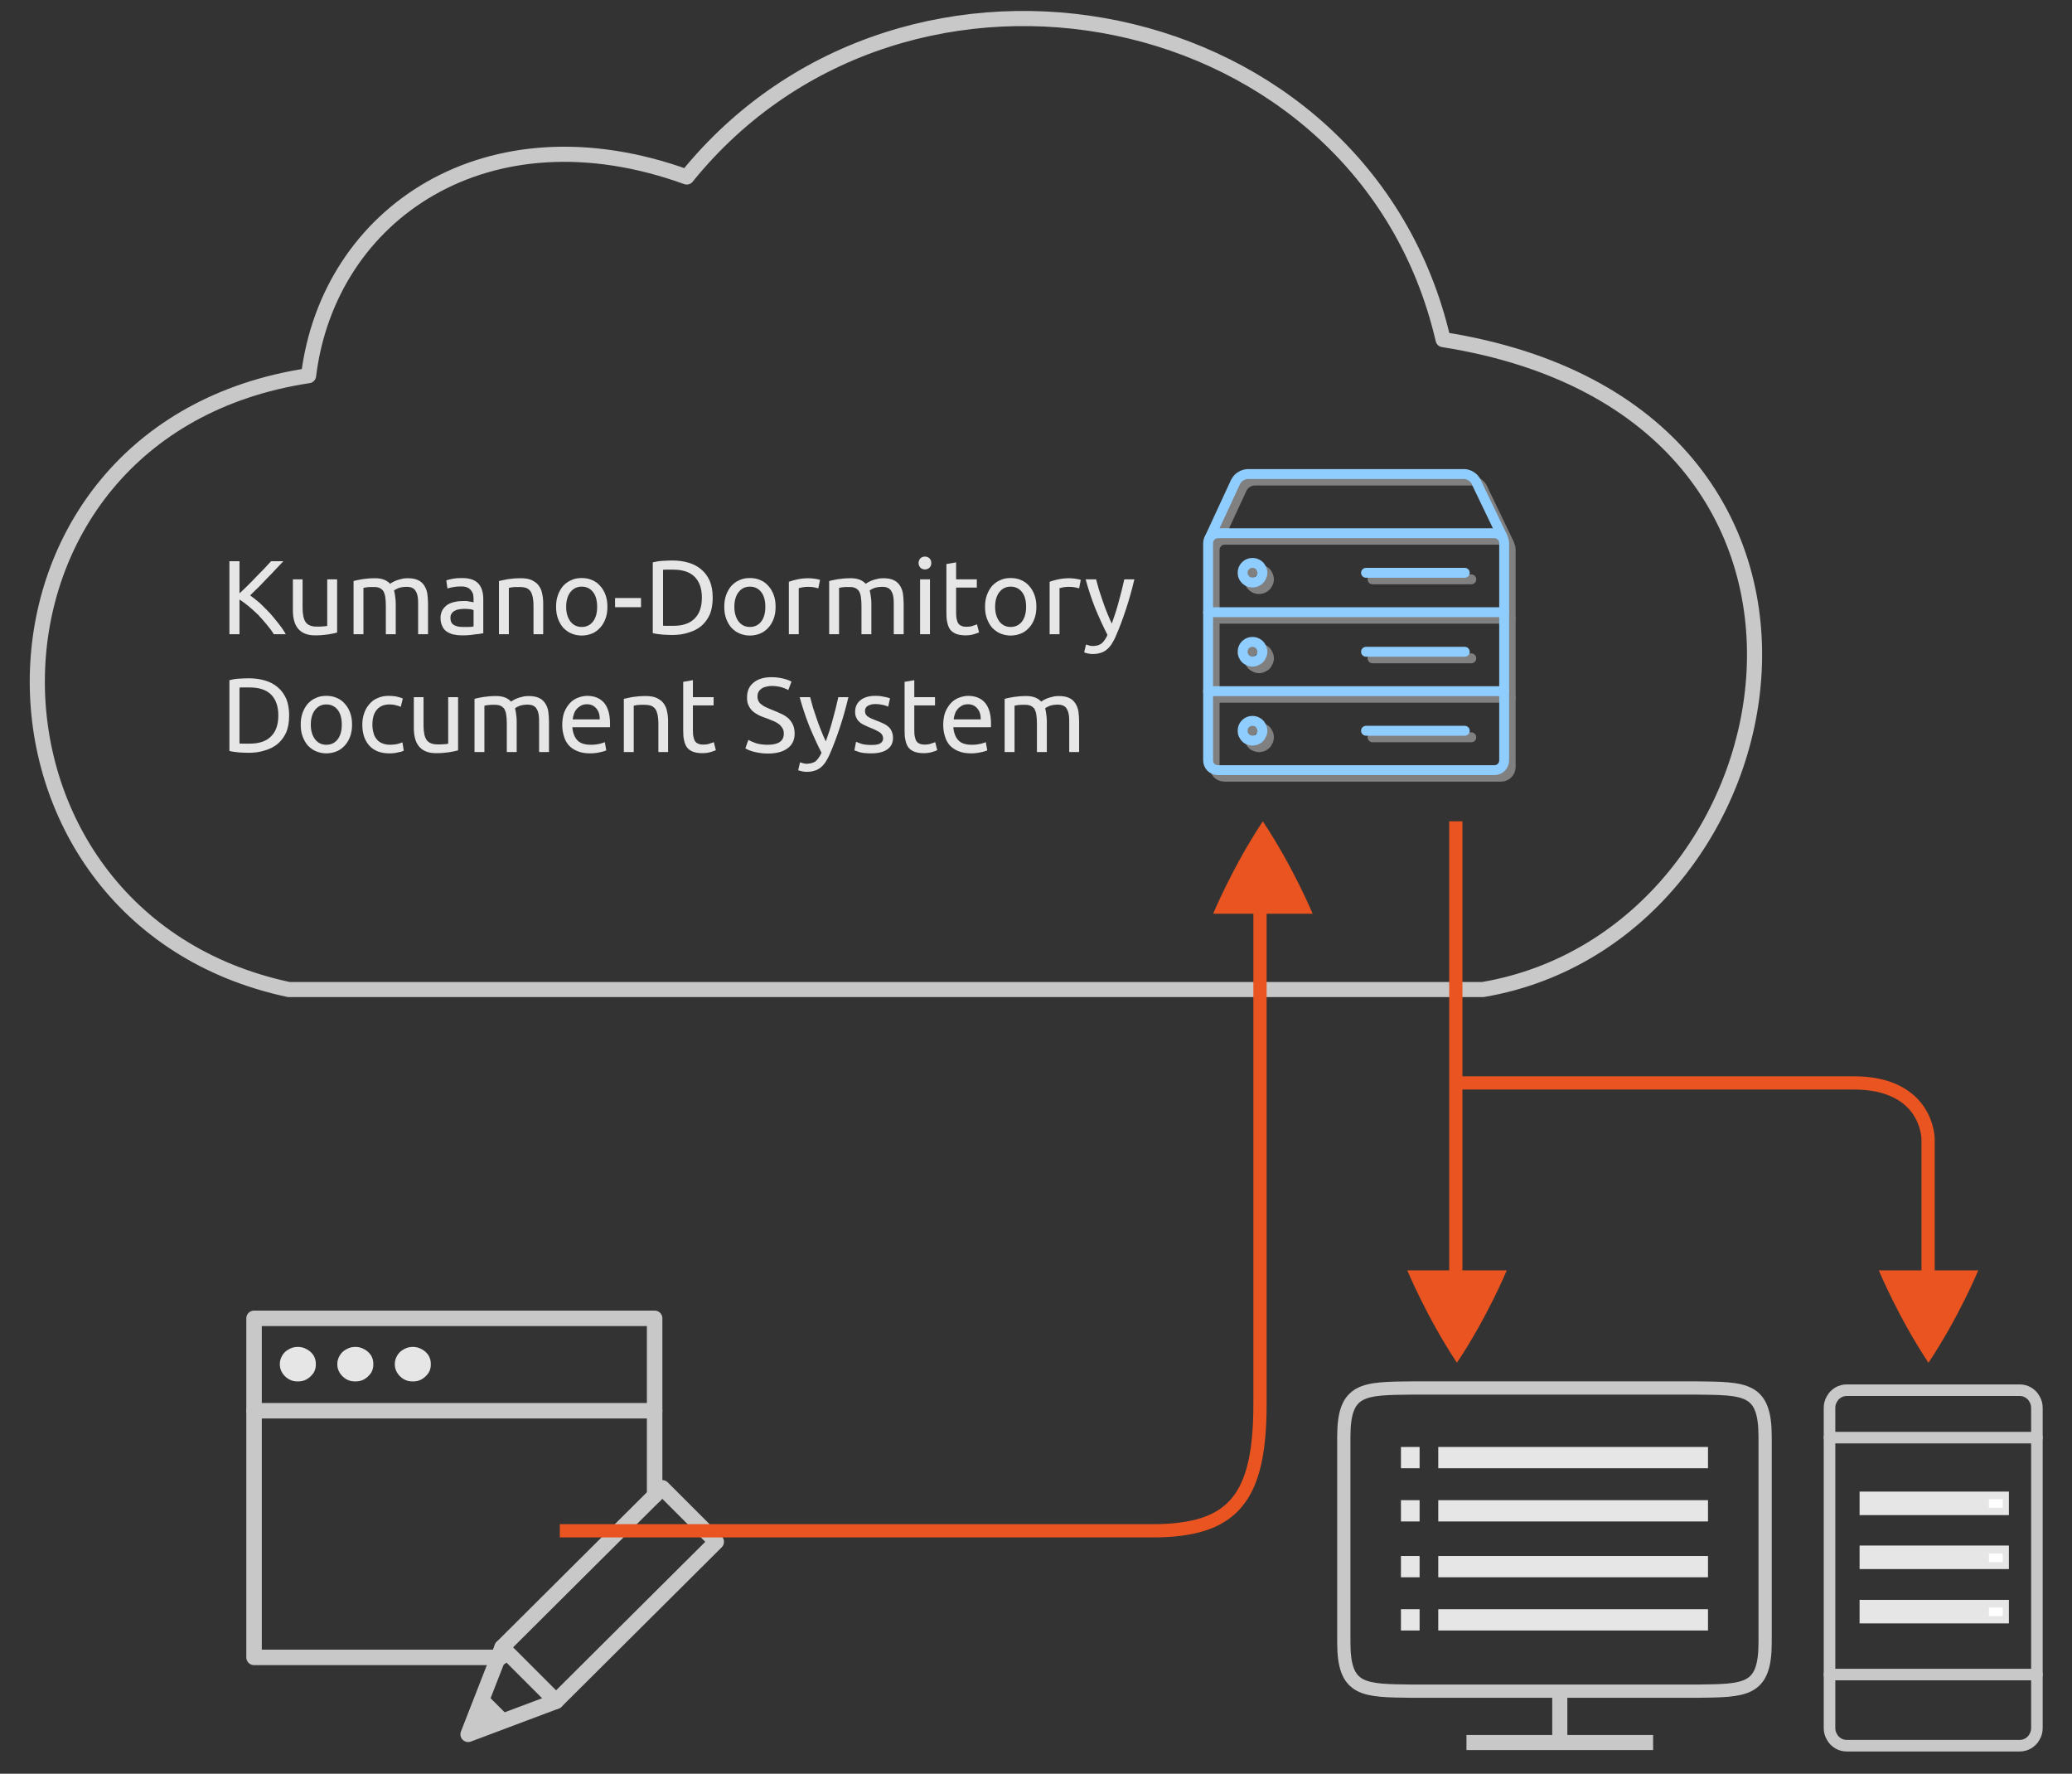 <?xml version="1.0" encoding="UTF-8"?>
<!DOCTYPE svg PUBLIC "-//W3C//DTD SVG 1.1//EN" "http://www.w3.org/Graphics/SVG/1.1/DTD/svg11.dtd">
<svg version="1.2" width="111mm" height="95mm" viewBox="0 0 11100 9500" preserveAspectRatio="xMidYMid" fill-rule="evenodd" stroke-width="28.222" stroke-linejoin="round" xmlns="http://www.w3.org/2000/svg" xmlns:ooo="http://xml.openoffice.org/svg/export" xmlns:xlink="http://www.w3.org/1999/xlink" xmlns:presentation="http://sun.com/xmlns/staroffice/presentation" xmlns:smil="http://www.w3.org/2001/SMIL20/" xmlns:anim="urn:oasis:names:tc:opendocument:xmlns:animation:1.0" xml:space="preserve">
 <rect x="0" y="0" width="11100" height="9500" fill="#333333" stroke="none"/>
 <defs class="ClipPathGroup">
  <clipPath id="presentation_clip_path" clipPathUnits="userSpaceOnUse">
   <rect x="0" y="0" width="11100" height="9500"/>
  </clipPath>
  <clipPath id="presentation_clip_path_shrink" clipPathUnits="userSpaceOnUse">
   <rect x="11" y="9" width="11078" height="9481"/>
  </clipPath>
 </defs>
 <defs class="TextShapeIndex">
  <g ooo:slide="id1" ooo:id-list="id3 id4 id5 id6 id7 id8 id9 id10 id11 id12 id13 id14 id15 id16 id17 id18 id19 id20 id21 id22 id23 id24 id25 id26 id27 id28 id29 id30 id31 id32 id33 id34 id35 id36 id37 id38 id39 id40 id41 id42 id43 id44 id45 id46 id47 id48 id49 id50 id51 id52 id53 id54 id55 id56 id57 id58 id59"/>
 </defs>
 <defs class="EmbeddedBulletChars">
  <g id="bullet-char-template-57356" transform="scale(0,-0)">
   <path d="M 580,1141 L 1163,571 580,0 -4,571 580,1141 Z"/>
  </g>
  <g id="bullet-char-template-57354" transform="scale(0,-0)">
   <path d="M 8,1128 L 1137,1128 1137,0 8,0 8,1128 Z"/>
  </g>
  <g id="bullet-char-template-10146" transform="scale(0,-0)">
   <path d="M 174,0 L 602,739 174,1481 1456,739 174,0 Z M 1358,739 L 309,1346 659,739 1358,739 Z"/>
  </g>
  <g id="bullet-char-template-10132" transform="scale(0,-0)">
   <path d="M 2015,739 L 1276,0 717,0 1260,543 174,543 174,936 1260,936 717,1481 1274,1481 2015,739 Z"/>
  </g>
  <g id="bullet-char-template-10007" transform="scale(0,-0)">
   <path d="M 0,-2 C -7,14 -16,27 -25,37 L 356,567 C 262,823 215,952 215,954 215,979 228,992 255,992 264,992 276,990 289,987 310,991 331,999 354,1012 L 381,999 492,748 772,1049 836,1024 860,1049 C 881,1039 901,1025 922,1006 886,937 835,863 770,784 769,783 710,716 594,584 L 774,223 C 774,196 753,168 711,139 L 727,119 C 717,90 699,76 672,76 641,76 570,178 457,381 L 164,-76 C 142,-110 111,-127 72,-127 30,-127 9,-110 8,-76 1,-67 -2,-52 -2,-32 -2,-23 -1,-13 0,-2 Z"/>
  </g>
  <g id="bullet-char-template-10004" transform="scale(0,-0)">
   <path d="M 285,-33 C 182,-33 111,30 74,156 52,228 41,333 41,471 41,549 55,616 82,672 116,743 169,778 240,778 293,778 328,747 346,684 L 369,508 C 377,444 397,411 428,410 L 1163,1116 C 1174,1127 1196,1133 1229,1133 1271,1133 1292,1118 1292,1087 L 1292,965 C 1292,929 1282,901 1262,881 L 442,47 C 390,-6 338,-33 285,-33 Z"/>
  </g>
  <g id="bullet-char-template-9679" transform="scale(0,-0)">
   <path d="M 813,0 C 632,0 489,54 383,161 276,268 223,411 223,592 223,773 276,916 383,1023 489,1130 632,1184 813,1184 992,1184 1136,1130 1245,1023 1353,916 1407,772 1407,592 1407,412 1353,268 1245,161 1136,54 992,0 813,0 Z"/>
  </g>
  <g id="bullet-char-template-8226" transform="scale(0,-0)">
   <path d="M 346,457 C 273,457 209,483 155,535 101,586 74,649 74,723 74,796 101,859 155,911 209,963 273,989 346,989 419,989 480,963 531,910 582,859 608,796 608,723 608,648 583,586 532,535 482,483 420,457 346,457 Z"/>
  </g>
  <g id="bullet-char-template-8211" transform="scale(0,-0)">
   <path d="M -4,459 L 1135,459 1135,606 -4,606 -4,459 Z"/>
  </g>
  <g id="bullet-char-template-61548" transform="scale(0,-0)">
   <path d="M 173,740 C 173,903 231,1043 346,1159 462,1274 601,1332 765,1332 928,1332 1067,1274 1183,1159 1299,1043 1357,903 1357,740 1357,577 1299,437 1183,322 1067,206 928,148 765,148 601,148 462,206 346,322 231,437 173,577 173,740 Z"/>
  </g>
 </defs>
 <defs class="TextEmbeddedBitmaps"/>
 <g>
  <g id="id2" class="Master_Slide">
   <g id="bg-id2" class="Background"/>
   <g id="bo-id2" class="BackgroundObjects"/>
  </g>
 </g>
 <g class="SlideGroup">
  <g>
   <g id="container-id1">
    <g id="id1" class="Slide" clip-path="url(#presentation_clip_path)">
     <g class="Page">
      <g class="com.sun.star.drawing.ClosedBezierShape">
       <g id="id3">
        <rect class="BoundingBox" stroke="none" fill="none" x="1499" y="7214" width="195" height="186"/>
        <path fill="rgb(230,230,230)" stroke="none" d="M 1692,7307 C 1692,7324 1689,7338 1680,7353 1670,7367 1659,7378 1644,7387 1629,7396 1613,7399 1596,7399 1577,7399 1563,7396 1547,7387 1532,7378 1521,7367 1512,7353 1503,7338 1499,7324 1499,7307 1499,7289 1503,7276 1512,7260 1521,7245 1532,7235 1547,7227 1563,7218 1577,7214 1596,7214 1613,7214 1629,7218 1644,7227 1659,7235 1670,7245 1680,7260 1689,7276 1692,7289 1692,7307 Z"/>
       </g>
      </g>
      <g class="com.sun.star.drawing.PolyPolygonShape">
       <g id="id4">
        <rect class="BoundingBox" stroke="none" fill="none" x="7505" y="7750" width="1646" height="115"/>
        <path fill="rgb(230,230,230)" stroke="none" d="M 7505,7750 L 7505,7864 7605,7864 7605,7750 7505,7750 Z M 7705,7750 L 7705,7864 9150,7864 9150,7750 7705,7750 Z"/>
       </g>
      </g>
      <g class="com.sun.star.drawing.ClosedBezierShape">
       <g id="id5">
        <rect class="BoundingBox" stroke="none" fill="none" x="7163" y="7398" width="2330" height="1697"/>
        <path fill="none" stroke="rgb(200,200,200)" stroke-width="71" stroke-linejoin="miter" d="M 9456,8797 C 9456,9058 9352,9055 9085,9058 L 7571,9058 C 7303,9055 7199,9058 7199,8797 L 7199,7695 C 7199,7434 7303,7437 7571,7434 L 9085,7434 C 9352,7437 9456,7434 9456,7695 L 9456,8797 Z"/>
       </g>
      </g>
      <g class="com.sun.star.drawing.PolyPolygonShape">
       <g id="id6">
        <rect class="BoundingBox" stroke="none" fill="none" x="9962" y="7988" width="801" height="128"/>
        <path fill="rgb(230,230,230)" stroke="none" d="M 10362,8115 L 9962,8115 9962,7989 10762,7989 10762,8115 10362,8115 Z"/>
       </g>
      </g>
      <g class="com.sun.star.drawing.PolyPolygonShape">
       <g id="id7">
        <rect class="BoundingBox" stroke="none" fill="none" x="10655" y="8030" width="75" height="47"/>
        <path fill="rgb(255,255,255)" stroke="none" d="M 10692,8076 L 10655,8076 10655,8030 10729,8030 10729,8076 10692,8076 Z"/>
       </g>
      </g>
      <g class="com.sun.star.drawing.ClosedBezierShape">
       <g id="id8">
        <rect class="BoundingBox" stroke="none" fill="none" x="7539" y="6804" width="534" height="496"/>
        <path fill="rgb(233,84,32)" stroke="none" d="M 8072,6804 C 8072,6804 7968,7055 7805,7299 7643,7055 7539,6804 7539,6804 L 7805,6804 8072,6804 Z"/>
       </g>
      </g>
      <g class="com.sun.star.drawing.PolyPolygonShape">
       <g id="id9">
        <rect class="BoundingBox" stroke="none" fill="none" x="7505" y="8618" width="1646" height="116"/>
        <path fill="rgb(230,230,230)" stroke="none" d="M 7505,8619 L 7505,8733 7605,8733 7605,8619 7505,8619 Z M 7705,8619 L 7705,8733 9150,8733 9150,8619 7705,8619 Z"/>
       </g>
      </g>
      <g class="com.sun.star.drawing.PolyPolygonShape">
       <g id="id10">
        <rect class="BoundingBox" stroke="none" fill="none" x="9962" y="8278" width="801" height="127"/>
        <path fill="rgb(230,230,230)" stroke="none" d="M 10362,8404 L 9962,8404 9962,8278 10762,8278 10762,8404 10362,8404 Z"/>
       </g>
      </g>
      <g class="com.sun.star.drawing.PolyPolygonShape">
       <g id="id11">
        <rect class="BoundingBox" stroke="none" fill="none" x="10655" y="8321" width="75" height="47"/>
        <path fill="rgb(255,255,255)" stroke="none" d="M 10692,8367 L 10655,8367 10655,8321 10729,8321 10729,8367 10692,8367 Z"/>
       </g>
      </g>
      <g class="com.sun.star.drawing.PolyPolygonShape">
       <g id="id12">
        <rect class="BoundingBox" stroke="none" fill="none" x="9962" y="8569" width="801" height="127"/>
        <path fill="rgb(230,230,230)" stroke="none" d="M 10362,8695 L 9962,8695 9962,8569 10762,8569 10762,8695 10362,8695 Z"/>
       </g>
      </g>
      <g class="com.sun.star.drawing.PolyPolygonShape">
       <g id="id13">
        <rect class="BoundingBox" stroke="none" fill="none" x="10655" y="8610" width="75" height="47"/>
        <path fill="rgb(255,255,255)" stroke="none" d="M 10692,8656 L 10655,8656 10655,8610 10729,8610 10729,8656 10692,8656 Z"/>
       </g>
      </g>
      <g class="com.sun.star.drawing.ClosedBezierShape">
       <g id="id14">
        <rect class="BoundingBox" stroke="none" fill="none" x="6499" y="4399" width="534" height="496"/>
        <path fill="rgb(233,84,32)" stroke="none" d="M 7032,4894 C 7032,4894 6928,4643 6765,4399 6603,4643 6499,4894 6499,4894 L 6765,4894 7032,4894 Z"/>
       </g>
      </g>
      <g class="com.sun.star.drawing.ClosedBezierShape">
       <g id="id15">
        <rect class="BoundingBox" stroke="none" fill="none" x="1807" y="7214" width="194" height="186"/>
        <path fill="rgb(230,230,230)" stroke="none" d="M 2000,7307 C 2000,7324 1997,7338 1988,7353 1978,7367 1967,7378 1952,7387 1937,7396 1921,7399 1904,7399 1885,7399 1871,7396 1855,7387 1840,7378 1829,7367 1820,7353 1811,7338 1807,7324 1807,7307 1807,7289 1811,7276 1820,7260 1829,7245 1840,7235 1855,7227 1871,7218 1885,7214 1904,7214 1921,7214 1937,7218 1952,7227 1967,7235 1978,7245 1988,7260 1997,7276 2000,7289 2000,7307 Z"/>
       </g>
      </g>
      <g class="com.sun.star.drawing.ClosedBezierShape">
       <g id="id16">
        <rect class="BoundingBox" stroke="none" fill="none" x="2115" y="7214" width="194" height="186"/>
        <path fill="rgb(230,230,230)" stroke="none" d="M 2308,7307 C 2308,7324 2305,7338 2296,7353 2286,7367 2275,7378 2260,7387 2245,7396 2229,7399 2212,7399 2193,7399 2179,7396 2163,7387 2148,7378 2137,7367 2128,7353 2119,7338 2115,7324 2115,7307 2115,7289 2119,7276 2128,7260 2137,7245 2148,7235 2163,7227 2179,7218 2193,7214 2212,7214 2229,7214 2245,7218 2260,7227 2275,7235 2286,7245 2296,7260 2305,7276 2308,7289 2308,7307 Z"/>
       </g>
      </g>
      <g class="com.sun.star.drawing.PolyPolygonShape">
       <g id="id17">
        <rect class="BoundingBox" stroke="none" fill="none" x="7505" y="8334" width="1646" height="115"/>
        <path fill="rgb(230,230,230)" stroke="none" d="M 7505,8334 L 7505,8448 7605,8448 7605,8334 7505,8334 Z M 7705,8334 L 7705,8448 9150,8448 9150,8334 7705,8334 Z"/>
       </g>
      </g>
      <g class="com.sun.star.drawing.PolyPolygonShape">
       <g id="id18">
        <rect class="BoundingBox" stroke="none" fill="none" x="7505" y="8035" width="1646" height="115"/>
        <path fill="rgb(230,230,230)" stroke="none" d="M 7505,8035 L 7505,8149 7605,8149 7605,8035 7505,8035 Z M 7705,8035 L 7705,8149 9150,8149 9150,8035 7705,8035 Z"/>
       </g>
      </g>
      <g class="Group">
       <g class="com.sun.star.drawing.ClosedBezierShape">
        <g id="id19">
         <rect class="BoundingBox" stroke="none" fill="none" x="1228" y="3005" width="305" height="394"/>
         <path fill="rgb(230,230,230)" stroke="none" d="M 1518,3006 C 1506,3018 1493,3033 1478,3048 1464,3064 1448,3080 1432,3096 1416,3113 1401,3129 1385,3145 1369,3160 1354,3175 1340,3189 1356,3200 1373,3214 1392,3230 1410,3247 1427,3265 1445,3283 1462,3302 1478,3322 1493,3341 1509,3361 1521,3379 1531,3397 L 1467,3397 C 1456,3379 1443,3362 1428,3344 1413,3326 1398,3309 1382,3292 1365,3276 1349,3261 1332,3247 1315,3233 1299,3221 1283,3211 L 1283,3397 1229,3397 1229,3006 1283,3006 1283,3178 C 1296,3166 1311,3152 1327,3136 1342,3121 1358,3105 1373,3089 1389,3073 1403,3058 1417,3044 1431,3029 1442,3017 1452,3006 L 1518,3006 Z"/>
        </g>
       </g>
       <g class="com.sun.star.drawing.ClosedBezierShape">
        <g id="id20">
         <rect class="BoundingBox" stroke="none" fill="none" x="1568" y="3103" width="239" height="301"/>
         <path fill="rgb(230,230,230)" stroke="none" d="M 1806,3388 C 1794,3391 1778,3395 1758,3398 1738,3401 1715,3403 1689,3403 1667,3403 1648,3400 1632,3393 1617,3387 1605,3377 1595,3365 1586,3353 1579,3339 1575,3322 1571,3306 1569,3288 1569,3268 L 1569,3103 1621,3103 1621,3256 C 1621,3292 1627,3318 1638,3333 1649,3348 1668,3356 1695,3356 1701,3356 1707,3356 1713,3356 1719,3356 1724,3356 1729,3355 1735,3355 1740,3354 1744,3354 1748,3353 1751,3352 1753,3352 L 1753,3103 1806,3103 1806,3388 Z"/>
        </g>
       </g>
       <g class="com.sun.star.drawing.ClosedBezierShape">
        <g id="id21">
         <rect class="BoundingBox" stroke="none" fill="none" x="1894" y="3097" width="400" height="301"/>
         <path fill="rgb(230,230,230)" stroke="none" d="M 1894,3112 C 1906,3109 1922,3105 1942,3102 1962,3099 1984,3097 2010,3097 2029,3097 2045,3100 2058,3105 2070,3110 2081,3117 2090,3127 2092,3125 2097,3122 2102,3119 2108,3116 2115,3112 2123,3109 2131,3106 2141,3103 2151,3101 2161,3098 2172,3097 2183,3097 2206,3097 2224,3100 2239,3107 2253,3113 2264,3123 2272,3135 2280,3147 2286,3161 2289,3178 2291,3194 2293,3212 2293,3232 L 2293,3397 2240,3397 2240,3243 C 2240,3226 2240,3211 2238,3199 2236,3186 2233,3176 2228,3168 2224,3159 2217,3153 2209,3149 2201,3145 2191,3143 2178,3143 2160,3143 2146,3146 2134,3150 2123,3155 2115,3159 2111,3163 2114,3173 2116,3184 2117,3195 2119,3207 2120,3219 2120,3232 L 2120,3397 2067,3397 2067,3244 C 2067,3226 2066,3212 2064,3199 2063,3187 2059,3177 2055,3168 2050,3160 2043,3154 2035,3150 2027,3146 2017,3144 2005,3144 1999,3144 1994,3144 1988,3144 1982,3144 1976,3144 1971,3145 1965,3145 1960,3146 1956,3147 1951,3148 1948,3148 1947,3149 L 1947,3397 1894,3397 1894,3112 Z"/>
        </g>
       </g>
       <g class="com.sun.star.drawing.ClosedBezierShape">
        <g id="id22">
         <rect class="BoundingBox" stroke="none" fill="none" x="2360" y="3095" width="230" height="309"/>
         <path fill="rgb(230,230,230)" stroke="none" d="M 2480,3358 C 2493,3358 2504,3358 2513,3358 2523,3358 2531,3357 2537,3355 L 2537,3268 C 2534,3266 2527,3264 2519,3263 2511,3262 2500,3261 2488,3261 2480,3261 2472,3262 2463,3263 2454,3264 2446,3266 2439,3270 2432,3273 2425,3278 2421,3284 2416,3290 2413,3298 2413,3309 2413,3327 2419,3340 2431,3347 2443,3355 2460,3358 2480,3358 Z M 2476,3096 C 2497,3096 2515,3099 2529,3104 2544,3109 2555,3117 2564,3127 2573,3137 2579,3149 2583,3163 2587,3176 2589,3192 2589,3208 L 2589,3392 C 2584,3392 2578,3393 2570,3395 2562,3396 2553,3397 2542,3398 2532,3400 2521,3401 2509,3402 2498,3403 2486,3403 2474,3403 2458,3403 2442,3401 2428,3398 2415,3395 2403,3389 2392,3382 2382,3375 2374,3365 2369,3353 2363,3341 2360,3326 2360,3309 2360,3293 2364,3279 2370,3268 2377,3256 2386,3247 2397,3239 2408,3232 2421,3227 2436,3224 2451,3220 2467,3219 2484,3219 2489,3219 2494,3219 2500,3219 2506,3220 2511,3221 2516,3222 2521,3223 2526,3224 2529,3224 2533,3225 2536,3226 2537,3226 L 2537,3211 C 2537,3203 2536,3194 2535,3185 2533,3177 2529,3169 2524,3163 2519,3156 2513,3151 2504,3147 2496,3143 2485,3141 2471,3141 2454,3141 2439,3142 2426,3145 2413,3147 2403,3150 2397,3152 L 2391,3109 C 2397,3106 2409,3103 2425,3100 2440,3097 2457,3096 2476,3096 Z"/>
        </g>
       </g>
       <g class="com.sun.star.drawing.ClosedBezierShape">
        <g id="id23">
         <rect class="BoundingBox" stroke="none" fill="none" x="2673" y="3097" width="238" height="301"/>
         <path fill="rgb(230,230,230)" stroke="none" d="M 2673,3112 C 2685,3109 2701,3106 2721,3102 2741,3099 2764,3097 2790,3097 2813,3097 2833,3100 2848,3107 2863,3114 2876,3123 2885,3135 2894,3147 2901,3161 2904,3177 2908,3194 2910,3212 2910,3232 L 2910,3397 2858,3397 2858,3244 C 2858,3226 2856,3210 2854,3198 2851,3185 2847,3174 2842,3167 2836,3159 2829,3153 2819,3149 2810,3146 2798,3144 2784,3144 2779,3144 2773,3144 2767,3144 2761,3144 2755,3144 2750,3145 2744,3145 2739,3146 2735,3147 2731,3148 2727,3148 2726,3149 L 2726,3397 2673,3397 2673,3112 Z"/>
        </g>
       </g>
       <g class="com.sun.star.drawing.ClosedBezierShape">
        <g id="id24">
         <rect class="BoundingBox" stroke="none" fill="none" x="2978" y="3095" width="277" height="311"/>
         <path fill="rgb(230,230,230)" stroke="none" d="M 3254,3250 C 3254,3273 3251,3294 3244,3313 3237,3332 3228,3348 3215,3362 3203,3375 3189,3386 3172,3393 3155,3400 3136,3404 3116,3404 3096,3404 3078,3400 3061,3393 3044,3386 3030,3375 3017,3362 3005,3348 2996,3332 2989,3313 2982,3294 2979,3273 2979,3250 2979,3227 2982,3206 2989,3187 2996,3168 3005,3152 3017,3138 3030,3124 3044,3114 3061,3107 3078,3099 3096,3096 3116,3096 3136,3096 3155,3099 3172,3107 3189,3114 3203,3124 3215,3138 3228,3152 3237,3168 3244,3187 3251,3206 3254,3227 3254,3250 Z M 3199,3250 C 3199,3217 3192,3190 3177,3171 3162,3152 3142,3142 3116,3142 3091,3142 3071,3152 3056,3171 3041,3190 3033,3217 3033,3250 3033,3283 3041,3309 3056,3329 3071,3348 3091,3358 3116,3358 3142,3358 3162,3348 3177,3329 3192,3309 3199,3283 3199,3250 Z"/>
        </g>
       </g>
       <g class="com.sun.star.drawing.ClosedBezierShape">
        <g id="id25">
         <rect class="BoundingBox" stroke="none" fill="none" x="3294" y="3202" width="141" height="51"/>
         <path fill="rgb(230,230,230)" stroke="none" d="M 3295,3203 C 3341,3203 3388,3203 3434,3203 3434,3219 3434,3236 3434,3252 3388,3252 3341,3252 3295,3252 3295,3236 3295,3219 3295,3203 Z"/>
        </g>
       </g>
       <g class="com.sun.star.drawing.ClosedBezierShape">
        <g id="id26">
         <rect class="BoundingBox" stroke="none" fill="none" x="3497" y="3001" width="323" height="401"/>
         <path fill="rgb(230,230,230)" stroke="none" d="M 3818,3201 C 3818,3235 3813,3265 3803,3290 3792,3315 3777,3335 3758,3352 3739,3368 3716,3380 3689,3388 3663,3397 3633,3401 3601,3401 3585,3401 3568,3400 3549,3399 3530,3397 3513,3395 3497,3391 L 3497,3012 C 3513,3008 3530,3005 3549,3004 3568,3003 3585,3002 3601,3002 3633,3002 3663,3006 3689,3014 3716,3022 3739,3034 3758,3051 3777,3067 3792,3088 3803,3113 3813,3138 3818,3167 3818,3201 Z M 3606,3352 C 3658,3352 3696,3339 3722,3312 3748,3286 3760,3249 3760,3201 3760,3154 3748,3117 3722,3090 3696,3064 3658,3051 3606,3051 3590,3051 3578,3051 3570,3051 3562,3051 3556,3051 3552,3052 L 3552,3351 C 3556,3352 3562,3352 3570,3352 3578,3352 3590,3352 3606,3352 Z"/>
        </g>
       </g>
       <g class="com.sun.star.drawing.ClosedBezierShape">
        <g id="id27">
         <rect class="BoundingBox" stroke="none" fill="none" x="3879" y="3095" width="277" height="311"/>
         <path fill="rgb(230,230,230)" stroke="none" d="M 4155,3250 C 4155,3273 4152,3294 4145,3313 4138,3332 4129,3348 4116,3362 4104,3375 4090,3386 4073,3393 4056,3400 4037,3404 4017,3404 3997,3404 3979,3400 3962,3393 3945,3386 3931,3375 3918,3362 3906,3348 3897,3332 3890,3313 3883,3294 3880,3273 3880,3250 3880,3227 3883,3206 3890,3187 3897,3168 3906,3152 3918,3138 3931,3124 3945,3114 3962,3107 3979,3099 3997,3096 4017,3096 4037,3096 4056,3099 4073,3107 4090,3114 4104,3124 4116,3138 4129,3152 4138,3168 4145,3187 4152,3206 4155,3227 4155,3250 Z M 4100,3250 C 4100,3217 4093,3190 4078,3171 4063,3152 4043,3142 4017,3142 3992,3142 3972,3152 3957,3171 3942,3190 3934,3217 3934,3250 3934,3283 3942,3309 3957,3329 3972,3348 3992,3358 4017,3358 4043,3358 4063,3348 4078,3329 4093,3309 4100,3283 4100,3250 Z"/>
        </g>
       </g>
       <g class="com.sun.star.drawing.ClosedBezierShape">
        <g id="id28">
         <rect class="BoundingBox" stroke="none" fill="none" x="4226" y="3097" width="169" height="301"/>
         <path fill="rgb(230,230,230)" stroke="none" d="M 4334,3097 C 4339,3097 4344,3098 4350,3098 4356,3099 4361,3099 4367,3100 4373,3101 4378,3102 4383,3103 4387,3104 4391,3105 4393,3106 L 4384,3151 C 4380,3150 4373,3148 4363,3146 4354,3144 4342,3143 4327,3143 4317,3143 4307,3144 4297,3146 4288,3148 4282,3150 4279,3150 L 4279,3397 4226,3397 4226,3116 C 4239,3111 4254,3107 4272,3103 4291,3099 4311,3097 4334,3097 Z"/>
        </g>
       </g>
       <g class="com.sun.star.drawing.ClosedBezierShape">
        <g id="id29">
         <rect class="BoundingBox" stroke="none" fill="none" x="4442" y="3097" width="400" height="301"/>
         <path fill="rgb(230,230,230)" stroke="none" d="M 4442,3112 C 4454,3109 4470,3105 4490,3102 4510,3099 4532,3097 4558,3097 4577,3097 4593,3100 4606,3105 4618,3110 4629,3117 4638,3127 4640,3125 4645,3122 4650,3119 4656,3116 4663,3112 4671,3109 4679,3106 4689,3103 4699,3101 4709,3098 4720,3097 4731,3097 4754,3097 4772,3100 4787,3107 4801,3113 4812,3123 4820,3135 4828,3147 4834,3161 4837,3178 4839,3194 4841,3212 4841,3232 L 4841,3397 4788,3397 4788,3243 C 4788,3226 4788,3211 4786,3199 4784,3186 4781,3176 4776,3168 4772,3159 4765,3153 4757,3149 4749,3145 4739,3143 4726,3143 4708,3143 4694,3146 4682,3150 4671,3155 4663,3159 4659,3163 4662,3173 4664,3184 4665,3195 4667,3207 4668,3219 4668,3232 L 4668,3397 4615,3397 4615,3244 C 4615,3226 4614,3212 4612,3199 4611,3187 4607,3177 4603,3168 4598,3160 4591,3154 4583,3150 4575,3146 4565,3144 4553,3144 4547,3144 4542,3144 4536,3144 4530,3144 4524,3144 4519,3145 4513,3145 4508,3146 4504,3147 4499,3148 4496,3148 4495,3149 L 4495,3397 4442,3397 4442,3112 Z"/>
        </g>
       </g>
       <g class="com.sun.star.drawing.ClosedBezierShape">
        <g id="id30">
         <rect class="BoundingBox" stroke="none" fill="none" x="4921" y="2981" width="69" height="417"/>
         <path fill="rgb(230,230,230)" stroke="none" d="M 4982,3397 L 4929,3397 4929,3103 4982,3103 4982,3397 Z M 4955,3050 C 4946,3050 4938,3047 4931,3041 4925,3034 4921,3026 4921,3016 4921,3005 4925,2997 4931,2990 4938,2984 4946,2981 4955,2981 4964,2981 4972,2984 4979,2990 4986,2997 4989,3005 4989,3016 4989,3026 4986,3034 4979,3041 4972,3047 4964,3050 4955,3050 Z"/>
        </g>
       </g>
       <g class="com.sun.star.drawing.ClosedBezierShape">
        <g id="id31">
         <rect class="BoundingBox" stroke="none" fill="none" x="5069" y="3012" width="177" height="392"/>
         <path fill="rgb(230,230,230)" stroke="none" d="M 5122,3103 L 5233,3103 5233,3147 5122,3147 5122,3283 C 5122,3297 5123,3309 5126,3319 5128,3329 5131,3336 5136,3342 5140,3347 5146,3351 5153,3353 5159,3356 5167,3357 5176,3357 5192,3357 5205,3355 5214,3351 5224,3348 5231,3345 5234,3344 L 5245,3387 C 5239,3390 5230,3393 5217,3397 5204,3401 5189,3403 5172,3403 5152,3403 5135,3400 5122,3395 5110,3390 5099,3383 5091,3373 5083,3362 5078,3350 5075,3335 5071,3320 5070,3303 5070,3283 L 5070,3021 5122,3012 5122,3103 Z"/>
        </g>
       </g>
       <g class="com.sun.star.drawing.ClosedBezierShape">
        <g id="id32">
         <rect class="BoundingBox" stroke="none" fill="none" x="5276" y="3095" width="277" height="311"/>
         <path fill="rgb(230,230,230)" stroke="none" d="M 5552,3250 C 5552,3273 5549,3294 5542,3313 5535,3332 5526,3348 5513,3362 5501,3375 5487,3386 5470,3393 5453,3400 5434,3404 5414,3404 5394,3404 5376,3400 5359,3393 5342,3386 5328,3375 5315,3362 5303,3348 5294,3332 5287,3313 5280,3294 5277,3273 5277,3250 5277,3227 5280,3206 5287,3187 5294,3168 5303,3152 5315,3138 5328,3124 5342,3114 5359,3107 5376,3099 5394,3096 5414,3096 5434,3096 5453,3099 5470,3107 5487,3114 5501,3124 5513,3138 5526,3152 5535,3168 5542,3187 5549,3206 5552,3227 5552,3250 Z M 5497,3250 C 5497,3217 5490,3190 5475,3171 5460,3152 5440,3142 5414,3142 5389,3142 5369,3152 5354,3171 5339,3190 5331,3217 5331,3250 5331,3283 5339,3309 5354,3329 5369,3348 5389,3358 5414,3358 5440,3358 5460,3348 5475,3329 5490,3309 5497,3283 5497,3250 Z"/>
        </g>
       </g>
       <g class="com.sun.star.drawing.ClosedBezierShape">
        <g id="id33">
         <rect class="BoundingBox" stroke="none" fill="none" x="5623" y="3097" width="169" height="301"/>
         <path fill="rgb(230,230,230)" stroke="none" d="M 5731,3097 C 5736,3097 5741,3098 5747,3098 5753,3099 5758,3099 5764,3100 5770,3101 5775,3102 5780,3103 5784,3104 5788,3105 5790,3106 L 5781,3151 C 5777,3150 5770,3148 5760,3146 5751,3144 5739,3143 5724,3143 5714,3143 5704,3144 5694,3146 5685,3148 5679,3150 5676,3150 L 5676,3397 5623,3397 5623,3116 C 5636,3111 5651,3107 5669,3103 5688,3099 5708,3097 5731,3097 Z"/>
        </g>
       </g>
       <g class="com.sun.star.drawing.ClosedBezierShape">
        <g id="id34">
         <rect class="BoundingBox" stroke="none" fill="none" x="5808" y="3103" width="271" height="401"/>
         <path fill="rgb(230,230,230)" stroke="none" d="M 5818,3452 C 5822,3453 5827,3455 5834,3457 5840,3459 5847,3460 5853,3460 5874,3460 5890,3455 5902,3446 5913,3436 5924,3421 5933,3401 5910,3356 5888,3308 5867,3257 5847,3206 5830,3155 5816,3103 L 5872,3103 C 5877,3120 5882,3138 5887,3158 5893,3177 5900,3198 5907,3218 5914,3239 5922,3260 5930,3280 5938,3301 5947,3321 5956,3340 5970,3301 5983,3262 5993,3223 6004,3184 6014,3144 6023,3103 L 6077,3103 C 6064,3158 6049,3212 6032,3263 6015,3314 5998,3361 5978,3406 5971,3423 5963,3437 5955,3450 5947,3462 5938,3472 5928,3480 5918,3488 5907,3494 5895,3497 5883,3501 5869,3503 5854,3503 5850,3503 5845,3503 5841,3502 5836,3502 5832,3501 5828,3500 5823,3499 5819,3498 5816,3497 5812,3496 5810,3495 5808,3494 L 5818,3452 Z"/>
        </g>
       </g>
       <g class="com.sun.star.drawing.ClosedBezierShape">
        <g id="id35">
         <rect class="BoundingBox" stroke="none" fill="none" x="1228" y="3632" width="323" height="401"/>
         <path fill="rgb(230,230,230)" stroke="none" d="M 1549,3832 C 1549,3866 1544,3896 1534,3921 1523,3946 1508,3966 1489,3983 1470,3999 1447,4011 1420,4019 1394,4028 1364,4032 1332,4032 1316,4032 1299,4031 1280,4030 1261,4028 1244,4026 1229,4022 L 1229,3643 C 1244,3639 1261,3636 1280,3635 1299,3634 1316,3633 1332,3633 1364,3633 1394,3637 1420,3645 1447,3653 1470,3665 1489,3682 1508,3698 1523,3719 1534,3744 1544,3769 1549,3798 1549,3832 Z M 1337,3983 C 1389,3983 1427,3970 1453,3943 1479,3917 1491,3880 1491,3832 1491,3785 1479,3748 1453,3721 1427,3695 1389,3682 1337,3682 1321,3682 1309,3682 1301,3682 1293,3682 1287,3682 1283,3683 L 1283,3982 C 1287,3983 1293,3983 1301,3983 1309,3983 1321,3983 1337,3983 Z"/>
        </g>
       </g>
       <g class="com.sun.star.drawing.ClosedBezierShape">
        <g id="id36">
         <rect class="BoundingBox" stroke="none" fill="none" x="1610" y="3726" width="277" height="310"/>
         <path fill="rgb(230,230,230)" stroke="none" d="M 1886,3881 C 1886,3904 1883,3925 1876,3944 1869,3963 1860,3979 1847,3993 1835,4006 1821,4017 1804,4024 1787,4031 1768,4035 1748,4035 1728,4035 1710,4031 1693,4024 1676,4017 1662,4006 1649,3993 1637,3979 1628,3963 1621,3944 1614,3925 1611,3904 1611,3881 1611,3858 1614,3837 1621,3818 1628,3799 1637,3783 1649,3769 1662,3755 1676,3745 1693,3738 1710,3730 1728,3727 1748,3727 1768,3727 1787,3730 1804,3738 1821,3745 1835,3755 1847,3769 1860,3783 1869,3799 1876,3818 1883,3837 1886,3858 1886,3881 Z M 1831,3881 C 1831,3848 1824,3821 1809,3802 1794,3783 1774,3773 1748,3773 1723,3773 1703,3783 1688,3802 1673,3821 1665,3848 1665,3881 1665,3914 1673,3940 1688,3960 1703,3979 1723,3989 1748,3989 1774,3989 1794,3979 1809,3960 1824,3940 1831,3914 1831,3881 Z"/>
        </g>
       </g>
       <g class="com.sun.star.drawing.ClosedBezierShape">
        <g id="id37">
         <rect class="BoundingBox" stroke="none" fill="none" x="1940" y="3727" width="224" height="310"/>
         <path fill="rgb(230,230,230)" stroke="none" d="M 2085,4035 C 2061,4035 2040,4031 2022,4024 2004,4016 1989,4006 1977,3992 1965,3978 1956,3962 1950,3944 1944,3925 1941,3904 1941,3882 1941,3859 1944,3839 1951,3820 1957,3801 1967,3785 1979,3771 1991,3757 2005,3746 2023,3739 2040,3731 2060,3727 2081,3727 2094,3727 2108,3728 2121,3730 2134,3733 2146,3736 2158,3741 L 2147,3786 C 2139,3782 2130,3779 2119,3777 2109,3774 2098,3773 2086,3773 2057,3773 2034,3783 2019,3801 2003,3819 1995,3846 1995,3882 1995,3898 1997,3912 2001,3925 2004,3939 2010,3950 2018,3959 2025,3969 2035,3976 2047,3981 2059,3986 2074,3989 2091,3989 2105,3989 2118,3987 2129,3985 2140,3982 2149,3979 2156,3976 L 2163,4020 C 2160,4022 2156,4024 2150,4026 2144,4027 2138,4029 2131,4030 2124,4032 2116,4033 2108,4034 2100,4035 2092,4035 2085,4035 Z"/>
        </g>
       </g>
       <g class="com.sun.star.drawing.ClosedBezierShape">
        <g id="id38">
         <rect class="BoundingBox" stroke="none" fill="none" x="2216" y="3734" width="239" height="301"/>
         <path fill="rgb(230,230,230)" stroke="none" d="M 2454,4019 C 2442,4022 2426,4026 2406,4029 2386,4032 2363,4034 2337,4034 2315,4034 2296,4031 2280,4024 2265,4018 2253,4008 2243,3996 2234,3984 2227,3970 2223,3953 2219,3937 2217,3919 2217,3899 L 2217,3734 2269,3734 2269,3887 C 2269,3923 2275,3949 2286,3964 2297,3979 2316,3987 2343,3987 2349,3987 2355,3987 2361,3987 2367,3987 2372,3987 2377,3986 2383,3986 2388,3985 2392,3985 2396,3984 2399,3983 2401,3983 L 2401,3734 2454,3734 2454,4019 Z"/>
        </g>
       </g>
       <g class="com.sun.star.drawing.ClosedBezierShape">
        <g id="id39">
         <rect class="BoundingBox" stroke="none" fill="none" x="2542" y="3728" width="400" height="302"/>
         <path fill="rgb(230,230,230)" stroke="none" d="M 2542,3743 C 2554,3740 2570,3736 2590,3733 2610,3730 2632,3728 2658,3728 2677,3728 2693,3731 2706,3736 2718,3741 2729,3748 2738,3758 2740,3756 2745,3753 2750,3750 2756,3747 2763,3743 2771,3740 2779,3737 2789,3734 2799,3732 2809,3729 2820,3728 2831,3728 2854,3728 2872,3731 2887,3738 2901,3744 2912,3754 2920,3766 2928,3778 2934,3792 2937,3809 2939,3825 2941,3843 2941,3863 L 2941,4028 2888,4028 2888,3874 C 2888,3857 2888,3842 2886,3830 2884,3817 2881,3807 2876,3799 2872,3790 2865,3784 2857,3780 2849,3776 2839,3774 2826,3774 2808,3774 2794,3777 2782,3781 2771,3786 2763,3790 2759,3794 2762,3804 2764,3815 2765,3826 2767,3838 2768,3850 2768,3863 L 2768,4028 2715,4028 2715,3875 C 2715,3857 2714,3843 2712,3830 2711,3818 2707,3808 2703,3799 2698,3791 2691,3785 2683,3781 2675,3777 2665,3775 2653,3775 2647,3775 2642,3775 2636,3775 2630,3775 2624,3775 2619,3776 2613,3776 2608,3777 2604,3778 2599,3779 2596,3779 2595,3780 L 2595,4028 2542,4028 2542,3743 Z"/>
        </g>
       </g>
       <g class="com.sun.star.drawing.ClosedBezierShape">
        <g id="id40">
         <rect class="BoundingBox" stroke="none" fill="none" x="3011" y="3727" width="258" height="309"/>
         <path fill="rgb(230,230,230)" stroke="none" d="M 3012,3882 C 3012,3856 3016,3833 3023,3814 3031,3795 3041,3779 3053,3766 3065,3753 3080,3743 3096,3737 3112,3731 3129,3727 3145,3727 3185,3727 3215,3740 3236,3764 3257,3789 3268,3826 3268,3877 3268,3879 3268,3882 3268,3886 3268,3889 3268,3892 3267,3895 L 3066,3895 C 3069,3926 3078,3949 3093,3965 3108,3981 3132,3989 3165,3989 3184,3989 3199,3987 3212,3984 3224,3981 3234,3978 3240,3975 L 3248,4019 C 3241,4022 3230,4026 3214,4029 3198,4033 3180,4035 3160,4035 3134,4035 3112,4031 3093,4023 3075,4016 3059,4005 3047,3992 3035,3978 3026,3962 3021,3943 3015,3925 3012,3904 3012,3882 Z M 3213,3853 C 3213,3829 3208,3810 3195,3795 3183,3780 3166,3772 3145,3772 3133,3772 3122,3774 3113,3779 3104,3784 3096,3790 3090,3797 3083,3805 3078,3813 3075,3823 3071,3833 3069,3843 3068,3853 L 3213,3853 Z"/>
        </g>
       </g>
       <g class="com.sun.star.drawing.ClosedBezierShape">
        <g id="id41">
         <rect class="BoundingBox" stroke="none" fill="none" x="3342" y="3728" width="238" height="302"/>
         <path fill="rgb(230,230,230)" stroke="none" d="M 3342,3743 C 3354,3740 3370,3737 3390,3733 3410,3730 3433,3728 3459,3728 3482,3728 3502,3731 3517,3738 3532,3745 3545,3754 3554,3766 3563,3778 3570,3792 3573,3808 3577,3825 3579,3843 3579,3863 L 3579,4028 3527,4028 3527,3875 C 3527,3857 3525,3841 3523,3829 3520,3816 3516,3805 3511,3798 3505,3790 3498,3784 3488,3780 3479,3777 3467,3775 3453,3775 3448,3775 3442,3775 3436,3775 3430,3775 3424,3775 3419,3776 3413,3776 3408,3777 3404,3778 3400,3779 3396,3779 3395,3780 L 3395,4028 3342,4028 3342,3743 Z"/>
        </g>
       </g>
       <g class="com.sun.star.drawing.ClosedBezierShape">
        <g id="id42">
         <rect class="BoundingBox" stroke="none" fill="none" x="3659" y="3643" width="177" height="392"/>
         <path fill="rgb(230,230,230)" stroke="none" d="M 3712,3734 L 3823,3734 3823,3778 3712,3778 3712,3914 C 3712,3928 3713,3940 3716,3950 3718,3960 3721,3967 3726,3973 3730,3978 3736,3982 3743,3984 3749,3987 3757,3988 3766,3988 3782,3988 3795,3986 3804,3982 3814,3979 3821,3976 3824,3975 L 3835,4018 C 3829,4021 3820,4024 3807,4028 3794,4032 3779,4034 3762,4034 3742,4034 3725,4031 3712,4026 3699,4021 3689,4014 3681,4004 3673,3993 3668,3981 3665,3966 3661,3951 3660,3934 3660,3914 L 3660,3652 3712,3643 3712,3734 Z"/>
        </g>
       </g>
       <g class="com.sun.star.drawing.ClosedBezierShape">
        <g id="id43">
         <rect class="BoundingBox" stroke="none" fill="none" x="3992" y="3627" width="266" height="410"/>
         <path fill="rgb(230,230,230)" stroke="none" d="M 4113,3989 C 4170,3989 4199,3969 4199,3930 4199,3918 4197,3908 4191,3899 4186,3891 4179,3883 4171,3877 4162,3871 4152,3865 4141,3861 4130,3856 4118,3852 4106,3847 4092,3842 4078,3837 4065,3831 4053,3824 4041,3817 4032,3809 4023,3800 4015,3790 4010,3778 4004,3767 4002,3753 4002,3736 4002,3702 4013,3675 4037,3656 4060,3637 4092,3627 4133,3627 4157,3627 4178,3630 4198,3635 4217,3640 4231,3645 4240,3651 L 4223,3696 C 4215,3691 4203,3686 4187,3681 4172,3677 4154,3674 4133,3674 4123,3674 4113,3676 4104,3678 4095,3680 4087,3683 4080,3688 4073,3693 4068,3698 4064,3705 4060,3712 4058,3720 4058,3730 4058,3740 4060,3749 4064,3756 4068,3764 4074,3770 4082,3775 4089,3781 4098,3786 4108,3790 4118,3795 4129,3799 4141,3804 4158,3811 4173,3817 4187,3824 4202,3831 4214,3839 4224,3848 4234,3858 4242,3869 4248,3882 4254,3895 4257,3911 4257,3929 4257,3964 4244,3990 4219,4008 4194,4027 4159,4036 4113,4036 4098,4036 4084,4035 4071,4033 4058,4031 4046,4028 4036,4026 4026,4023 4017,4020 4010,4017 4002,4013 3997,4011 3993,4008 L 4009,3963 C 4018,3968 4031,3974 4048,3980 4066,3986 4088,3989 4113,3989 Z"/>
        </g>
       </g>
       <g class="com.sun.star.drawing.ClosedBezierShape">
        <g id="id44">
         <rect class="BoundingBox" stroke="none" fill="none" x="4276" y="3734" width="271" height="401"/>
         <path fill="rgb(230,230,230)" stroke="none" d="M 4286,4083 C 4290,4084 4295,4086 4302,4088 4308,4090 4315,4090 4321,4091 4342,4090 4358,4086 4370,4077 4381,4067 4392,4052 4401,4032 4378,3987 4356,3939 4335,3888 4315,3837 4298,3786 4284,3734 L 4340,3734 C 4345,3751 4350,3769 4355,3789 4361,3808 4368,3829 4375,3849 4382,3870 4390,3891 4398,3911 4406,3932 4415,3952 4424,3971 4438,3932 4451,3893 4461,3854 4472,3815 4482,3775 4491,3734 L 4545,3734 C 4532,3789 4517,3843 4500,3894 4483,3945 4466,3992 4446,4037 4439,4054 4431,4068 4423,4081 4415,4093 4406,4103 4396,4111 4386,4119 4375,4125 4363,4128 4351,4132 4337,4134 4322,4134 4318,4134 4313,4134 4309,4133 4304,4133 4300,4132 4296,4131 4291,4130 4287,4129 4284,4128 4280,4127 4278,4126 4276,4125 L 4286,4083 Z"/>
        </g>
       </g>
       <g class="com.sun.star.drawing.ClosedBezierShape">
        <g id="id45">
         <rect class="BoundingBox" stroke="none" fill="none" x="4576" y="3727" width="209" height="310"/>
         <path fill="rgb(230,230,230)" stroke="none" d="M 4667,3990 C 4689,3990 4705,3988 4715,3982 4725,3976 4731,3967 4731,3955 4731,3942 4725,3932 4715,3924 4705,3917 4688,3908 4665,3899 4654,3894 4643,3890 4633,3885 4622,3880 4613,3875 4606,3868 4598,3862 4592,3854 4588,3845 4583,3836 4581,3825 4581,3812 4581,3786 4591,3765 4610,3750 4629,3735 4655,3727 4688,3727 4697,3727 4705,3727 4713,3728 4721,3729 4729,3730 4736,3732 4743,3733 4750,3735 4755,3736 4761,3738 4765,3739 4768,3740 L 4758,3785 C 4753,3782 4744,3779 4732,3776 4720,3773 4705,3771 4688,3771 4674,3771 4661,3774 4650,3780 4639,3786 4634,3795 4634,3807 4634,3814 4635,3819 4637,3824 4640,3829 4643,3834 4648,3837 4654,3841 4660,3845 4667,3848 4675,3852 4684,3855 4694,3859 4708,3864 4721,3870 4732,3875 4743,3880 4752,3886 4760,3893 4767,3899 4773,3908 4777,3917 4781,3927 4784,3939 4784,3952 4784,3980 4773,4000 4753,4014 4733,4028 4705,4035 4667,4035 4641,4035 4621,4033 4606,4029 4592,4024 4582,4021 4577,4019 L 4586,3973 C 4592,3976 4602,3979 4615,3984 4628,3988 4646,3990 4667,3990 Z"/>
        </g>
       </g>
       <g class="com.sun.star.drawing.ClosedBezierShape">
        <g id="id46">
         <rect class="BoundingBox" stroke="none" fill="none" x="4845" y="3643" width="177" height="392"/>
         <path fill="rgb(230,230,230)" stroke="none" d="M 4898,3734 L 5009,3734 5009,3778 4898,3778 4898,3914 C 4898,3928 4899,3940 4902,3950 4904,3960 4907,3967 4912,3973 4916,3978 4922,3982 4929,3984 4935,3987 4943,3988 4952,3988 4968,3988 4981,3986 4990,3982 5000,3979 5007,3976 5010,3975 L 5021,4018 C 5015,4021 5006,4024 4993,4028 4980,4032 4965,4034 4948,4034 4928,4034 4911,4031 4898,4026 4886,4021 4875,4014 4867,4004 4859,3993 4854,3981 4851,3966 4847,3951 4846,3934 4846,3914 L 4846,3652 4898,3643 4898,3734 Z"/>
        </g>
       </g>
       <g class="com.sun.star.drawing.ClosedBezierShape">
        <g id="id47">
         <rect class="BoundingBox" stroke="none" fill="none" x="5052" y="3727" width="258" height="309"/>
         <path fill="rgb(230,230,230)" stroke="none" d="M 5053,3882 C 5053,3856 5057,3833 5064,3814 5072,3795 5082,3779 5094,3766 5106,3753 5121,3743 5137,3737 5153,3731 5170,3727 5186,3727 5226,3727 5256,3740 5277,3764 5298,3789 5309,3826 5309,3877 5309,3879 5309,3882 5309,3886 5309,3889 5309,3892 5308,3895 L 5107,3895 C 5110,3926 5119,3949 5134,3965 5149,3981 5173,3989 5206,3989 5225,3989 5240,3987 5253,3984 5265,3981 5275,3978 5281,3975 L 5289,4019 C 5282,4022 5271,4026 5255,4029 5239,4033 5221,4035 5201,4035 5175,4035 5153,4031 5134,4023 5116,4016 5100,4005 5088,3992 5076,3978 5067,3962 5062,3943 5056,3925 5053,3904 5053,3882 Z M 5254,3853 C 5254,3829 5249,3810 5236,3795 5224,3780 5207,3772 5186,3772 5174,3772 5163,3774 5154,3779 5145,3784 5137,3790 5131,3797 5124,3805 5119,3813 5116,3823 5112,3833 5110,3843 5109,3853 L 5254,3853 Z"/>
        </g>
       </g>
       <g class="com.sun.star.drawing.ClosedBezierShape">
        <g id="id48">
         <rect class="BoundingBox" stroke="none" fill="none" x="5382" y="3728" width="400" height="302"/>
         <path fill="rgb(230,230,230)" stroke="none" d="M 5382,3743 C 5394,3740 5410,3736 5430,3733 5450,3730 5472,3728 5498,3728 5517,3728 5533,3731 5546,3736 5558,3741 5569,3748 5578,3758 5580,3756 5585,3753 5590,3750 5596,3747 5603,3743 5611,3740 5619,3737 5629,3734 5639,3732 5649,3729 5660,3728 5671,3728 5694,3728 5712,3731 5727,3738 5741,3744 5752,3754 5760,3766 5768,3778 5774,3792 5777,3809 5779,3825 5781,3843 5781,3863 L 5781,4028 5728,4028 5728,3874 C 5728,3857 5728,3842 5726,3830 5724,3817 5721,3807 5716,3799 5712,3790 5705,3784 5697,3780 5689,3776 5679,3774 5666,3774 5648,3774 5634,3777 5622,3781 5611,3786 5603,3790 5599,3794 5602,3804 5604,3815 5605,3826 5607,3838 5608,3850 5608,3863 L 5608,4028 5555,4028 5555,3875 C 5555,3857 5554,3843 5552,3830 5551,3818 5547,3808 5543,3799 5538,3791 5531,3785 5523,3781 5515,3777 5505,3775 5493,3775 5487,3775 5482,3775 5476,3775 5470,3775 5464,3775 5459,3776 5453,3776 5448,3777 5444,3778 5439,3779 5436,3779 5435,3780 L 5435,4028 5382,4028 5382,3743 Z"/>
        </g>
       </g>
      </g>
      <g class="Graphic">
       <g id="id49">
        <rect class="BoundingBox" stroke="none" fill="none" x="6432" y="2499" width="1702" height="1702"/>
        <path fill="none" stroke="rgb(128,128,128)" stroke-width="53" stroke-linejoin="round" stroke-linecap="round" d="M 7300,4160 L 8040,4160 C 8070,4160 8093,4137 8093,4107 L 8093,2944 C 8093,2915 8070,2891 8040,2891 L 6560,2891 C 6530,2891 6507,2915 6507,2944 L 6507,4107 C 6507,4137 6530,4160 6560,4160 L 7300,4160 Z"/>
        <path fill="none" stroke="rgb(128,128,128)" stroke-width="53" stroke-linejoin="round" stroke-linecap="round" d="M 6517,2912 L 6649,2627 6649,2627 C 6651,2622 6653,2618 6656,2613 6663,2600 6672,2591 6685,2584 6695,2578 6706,2575 6718,2574 L 7882,2574 7882,2574 C 7893,2575 7903,2578 7913,2584 7925,2591 7934,2599 7941,2612 7944,2617 7946,2621 7948,2627 L 8085,2912"/>
        <path fill="none" stroke="rgb(128,128,128)" stroke-width="53" stroke-linejoin="round" stroke-linecap="round" d="M 7882,3949 L 7353,3949"/>
        <path fill="none" stroke="rgb(128,128,128)" stroke-width="53" stroke-linejoin="round" stroke-linecap="round" d="M 6507,3737 L 8093,3737"/>
        <path fill="none" stroke="rgb(128,128,128)" stroke-width="53" stroke-linejoin="round" stroke-linecap="round" d="M 7882,3526 L 7353,3526"/>
        <path fill="none" stroke="rgb(128,128,128)" stroke-width="53" stroke-linejoin="round" stroke-linecap="round" d="M 7882,3103 L 7353,3103"/>
        <path fill="none" stroke="rgb(128,128,128)" stroke-width="53" stroke-linejoin="round" stroke-linecap="round" d="M 6507,3314 L 8093,3314"/>
        <path fill="none" stroke="rgb(128,128,128)" stroke-width="53" stroke-linejoin="round" stroke-linecap="round" d="M 6798,3103 C 6798,3112 6795,3121 6790,3129 6786,3137 6780,3143 6771,3148 6763,3153 6754,3155 6745,3155 6735,3155 6727,3153 6718,3148 6710,3143 6704,3137 6699,3129 6694,3121 6692,3112 6692,3103 6692,3093 6694,3085 6699,3076 6704,3068 6710,3062 6718,3057 6727,3052 6735,3050 6745,3050 6754,3050 6763,3052 6771,3057 6780,3062 6786,3068 6790,3076 6795,3085 6798,3093 6798,3103 L 6798,3103 Z"/>
        <path fill="none" stroke="rgb(128,128,128)" stroke-width="53" stroke-linejoin="round" stroke-linecap="round" d="M 6798,3526 C 6798,3535 6795,3544 6790,3552 6786,3561 6780,3567 6771,3571 6763,3576 6754,3579 6745,3579 6735,3579 6727,3576 6718,3571 6710,3567 6704,3561 6699,3552 6694,3544 6692,3535 6692,3526 6692,3516 6694,3508 6699,3499 6704,3491 6710,3485 6718,3480 6727,3475 6735,3473 6745,3473 6754,3473 6763,3475 6771,3480 6780,3485 6786,3491 6790,3499 6795,3508 6798,3516 6798,3526 L 6798,3526 Z"/>
        <path fill="none" stroke="rgb(128,128,128)" stroke-width="53" stroke-linejoin="round" stroke-linecap="round" d="M 6798,3949 C 6798,3959 6795,3967 6790,3975 6786,3984 6780,3990 6771,3995 6763,3999 6754,4002 6745,4002 6735,4002 6727,3999 6718,3995 6710,3990 6704,3984 6699,3975 6694,3967 6692,3959 6692,3949 6692,3939 6694,3931 6699,3922 6704,3914 6710,3908 6718,3903 6727,3898 6735,3896 6745,3896 6754,3896 6763,3898 6771,3903 6780,3908 6786,3914 6790,3922 6795,3931 6798,3939 6798,3949 L 6798,3949 Z"/>
        <path fill="none" stroke="rgb(144,205,255)" stroke-width="53" stroke-linejoin="round" stroke-linecap="round" d="M 7265,4125 L 8005,4125 C 8035,4125 8058,4102 8058,4072 L 8058,2909 C 8058,2880 8035,2856 8005,2856 L 6525,2856 C 6495,2856 6472,2880 6472,2909 L 6472,4072 C 6472,4102 6495,4125 6525,4125 L 7265,4125 Z"/>
        <path fill="none" stroke="rgb(144,205,255)" stroke-width="53" stroke-linejoin="round" stroke-linecap="round" d="M 6482,2877 L 6614,2592 6614,2592 C 6616,2587 6618,2583 6621,2578 6628,2565 6637,2556 6650,2549 6660,2543 6671,2540 6683,2539 L 7847,2539 7847,2539 C 7858,2540 7868,2543 7878,2549 7890,2556 7899,2564 7906,2577 7909,2582 7911,2586 7913,2592 L 8050,2877"/>
        <path fill="none" stroke="rgb(144,205,255)" stroke-width="53" stroke-linejoin="round" stroke-linecap="round" d="M 7847,3914 L 7318,3914"/>
        <path fill="none" stroke="rgb(144,205,255)" stroke-width="53" stroke-linejoin="round" stroke-linecap="round" d="M 6472,3702 L 8058,3702"/>
        <path fill="none" stroke="rgb(144,205,255)" stroke-width="53" stroke-linejoin="round" stroke-linecap="round" d="M 7847,3491 L 7318,3491"/>
        <path fill="none" stroke="rgb(144,205,255)" stroke-width="53" stroke-linejoin="round" stroke-linecap="round" d="M 7847,3068 L 7318,3068"/>
        <path fill="none" stroke="rgb(144,205,255)" stroke-width="53" stroke-linejoin="round" stroke-linecap="round" d="M 6472,3279 L 8058,3279"/>
        <path fill="none" stroke="rgb(144,205,255)" stroke-width="53" stroke-linejoin="round" stroke-linecap="round" d="M 6763,3068 C 6763,3077 6760,3086 6755,3094 6751,3102 6745,3108 6736,3113 6728,3118 6719,3120 6710,3120 6700,3120 6692,3118 6683,3113 6675,3108 6669,3102 6664,3094 6659,3086 6657,3077 6657,3068 6657,3058 6659,3050 6664,3041 6669,3033 6675,3027 6683,3022 6692,3017 6700,3015 6710,3015 6719,3015 6728,3017 6736,3022 6745,3027 6751,3033 6755,3041 6760,3050 6763,3058 6763,3068 L 6763,3068 Z"/>
        <path fill="none" stroke="rgb(144,205,255)" stroke-width="53" stroke-linejoin="round" stroke-linecap="round" d="M 6763,3491 C 6763,3500 6760,3509 6755,3517 6751,3526 6745,3532 6736,3536 6728,3541 6719,3544 6710,3544 6700,3544 6692,3541 6683,3536 6675,3532 6669,3526 6664,3517 6659,3509 6657,3500 6657,3491 6657,3481 6659,3473 6664,3464 6669,3456 6675,3450 6683,3445 6692,3440 6700,3438 6710,3438 6719,3438 6728,3440 6736,3445 6745,3450 6751,3456 6755,3464 6760,3473 6763,3481 6763,3491 L 6763,3491 Z"/>
        <path fill="none" stroke="rgb(144,205,255)" stroke-width="53" stroke-linejoin="round" stroke-linecap="round" d="M 6763,3914 C 6763,3924 6760,3932 6755,3940 6751,3949 6745,3955 6736,3960 6728,3964 6719,3967 6710,3967 6700,3967 6692,3964 6683,3960 6675,3955 6669,3949 6664,3940 6659,3932 6657,3924 6657,3914 6657,3904 6659,3896 6664,3887 6669,3879 6675,3873 6683,3868 6692,3863 6700,3861 6710,3861 6719,3861 6728,3863 6736,3868 6745,3873 6751,3879 6755,3887 6760,3896 6763,3904 6763,3914 L 6763,3914 Z"/>
       </g>
      </g>
      <g class="Graphic">
       <g id="id50">
        <rect class="BoundingBox" stroke="none" fill="none" x="1299" y="6999" width="2601" height="2601"/>
        <path fill="none" stroke="rgb(200,200,200)" stroke-width="83" stroke-linejoin="round" stroke-linecap="round" d="M 1361,7061 L 3507,7061 3507,7556 1361,7556 1361,7061 Z"/>
        <path fill="none" stroke="rgb(200,200,200)" stroke-width="83" stroke-linejoin="round" stroke-linecap="round" d="M 3507,8010 L 3507,7556"/>
        <path fill="none" stroke="rgb(200,200,200)" stroke-width="83" stroke-linejoin="round" stroke-linecap="round" d="M 1361,7556 L 1361,8877 2682,8877"/>
        <path fill="none" stroke="rgb(200,200,200)" stroke-width="83" stroke-linejoin="round" stroke-linecap="round" d="M 3548,7969 L 2690,8823 2508,9289 2979,9112 3837,8258 3548,7969 3548,7969 Z"/>
        <path fill="none" stroke="rgb(200,200,200)" stroke-width="83" stroke-linejoin="round" stroke-linecap="round" d="M 2690,8823 L 2979,9112"/>
       </g>
      </g>
      <g class="com.sun.star.drawing.ClosedBezierShape">
       <g id="id51">
        <rect class="BoundingBox" stroke="none" fill="none" x="159" y="58" width="9282" height="5284"/>
        <path fill="none" stroke="rgb(200,200,200)" stroke-width="81" stroke-linejoin="round" d="M 1653,2012 C -267,2303 -266,4913 1547,5300 3679,5300 5812,5300 7944,5300 9650,5010 10184,2206 7731,1819 7304,-18 4851,-502 3679,948 2613,562 1760,1142 1653,2012 Z"/>
       </g>
      </g>
      <g class="com.sun.star.drawing.OpenBezierShape">
       <g id="id52">
        <rect class="BoundingBox" stroke="none" fill="none" x="2998" y="4799" width="3789" height="3437"/>
        <path fill="none" stroke="rgb(233,84,32)" stroke-width="71" stroke-linejoin="miter" d="M 2999,8199 L 6172,8199 C 6605,8199 6750,8029 6750,7520 L 6750,4799"/>
       </g>
      </g>
      <g class="Graphic">
       <g id="id53">
        <rect class="BoundingBox" stroke="none" fill="none" x="9755" y="7398" width="1944" height="2001"/>
        <path fill="none" stroke="rgb(200,200,200)" stroke-width="62" stroke-linejoin="round" stroke-linecap="round" d="M 9801,9255 L 9801,9255 C 9801,9273 9805,9288 9814,9303 9822,9318 9833,9329 9848,9338 9862,9346 9877,9350 9894,9350 L 10819,9350 10819,9350 C 10836,9350 10851,9346 10865,9338 10880,9329 10891,9318 10899,9303 10908,9288 10912,9273 10912,9255 L 10912,8969 9801,8969 9801,9255 Z"/>
        <path fill="none" stroke="rgb(200,200,200)" stroke-width="62" stroke-linejoin="round" stroke-linecap="round" d="M 10912,7541 L 10912,7541 10912,7541 C 10912,7523 10908,7508 10899,7493 10891,7478 10880,7467 10865,7458 10851,7450 10836,7446 10819,7446 L 9894,7446 9894,7446 C 9877,7446 9862,7450 9848,7458 9833,7467 9822,7478 9814,7493 9805,7508 9801,7523 9801,7541 L 9801,7700 10912,7700 10912,7541 Z"/>
        <path fill="none" stroke="rgb(200,200,200)" stroke-width="62" stroke-linejoin="round" stroke-linecap="round" d="M 10912,8969 L 10912,7700"/>
        <path fill="none" stroke="rgb(200,200,200)" stroke-width="62" stroke-linejoin="round" stroke-linecap="round" d="M 9801,7700 L 9801,8969"/>
       </g>
      </g>
      <g class="com.sun.star.drawing.LineShape">
       <g id="id54">
        <rect class="BoundingBox" stroke="none" fill="none" x="8315" y="8992" width="83" height="383"/>
        <path fill="none" stroke="rgb(200,200,200)" stroke-width="81" stroke-linejoin="round" d="M 8356,9333 L 8356,9033"/>
       </g>
      </g>
      <g class="com.sun.star.drawing.LineShape">
       <g id="id55">
        <rect class="BoundingBox" stroke="none" fill="none" x="7815" y="9292" width="1083" height="83"/>
        <path fill="none" stroke="rgb(200,200,200)" stroke-width="81" stroke-linejoin="round" d="M 7856,9333 L 8856,9333"/>
       </g>
      </g>
      <g class="com.sun.star.drawing.ClosedBezierShape">
       <g id="id56">
        <rect class="BoundingBox" stroke="none" fill="none" x="10065" y="6804" width="534" height="496"/>
        <path fill="rgb(233,84,32)" stroke="none" d="M 10598,6804 C 10598,6804 10494,7055 10331,7299 10169,7055 10065,6804 10065,6804 L 10331,6804 10598,6804 Z"/>
       </g>
      </g>
      <g class="com.sun.star.drawing.LineShape">
       <g id="id57">
        <rect class="BoundingBox" stroke="none" fill="none" x="7763" y="4363" width="73" height="2673"/>
        <path fill="none" stroke="rgb(233,84,32)" stroke-width="71" stroke-linejoin="round" d="M 7799,4399 L 7799,6999"/>
       </g>
      </g>
      <g class="com.sun.star.drawing.OpenBezierShape">
       <g id="id58">
        <rect class="BoundingBox" stroke="none" fill="none" x="7793" y="5764" width="2573" height="1173"/>
        <path fill="none" stroke="rgb(233,84,32)" stroke-width="71" stroke-linejoin="round" d="M 7829,5800 L 9929,5800 C 10329,5800 10329,6100 10329,6100 L 10329,6900"/>
       </g>
      </g>
      <g class="com.sun.star.drawing.LineShape">
       <g id="id59">
        <rect class="BoundingBox" stroke="none" fill="none" x="2480" y="9060" width="261" height="261"/>
        <path fill="none" stroke="rgb(200,200,200)" stroke-width="159" stroke-linejoin="round" d="M 2560,9140 L 2660,9240"/>
       </g>
      </g>
     </g>
    </g>
   </g>
  </g>
 </g>
</svg>
